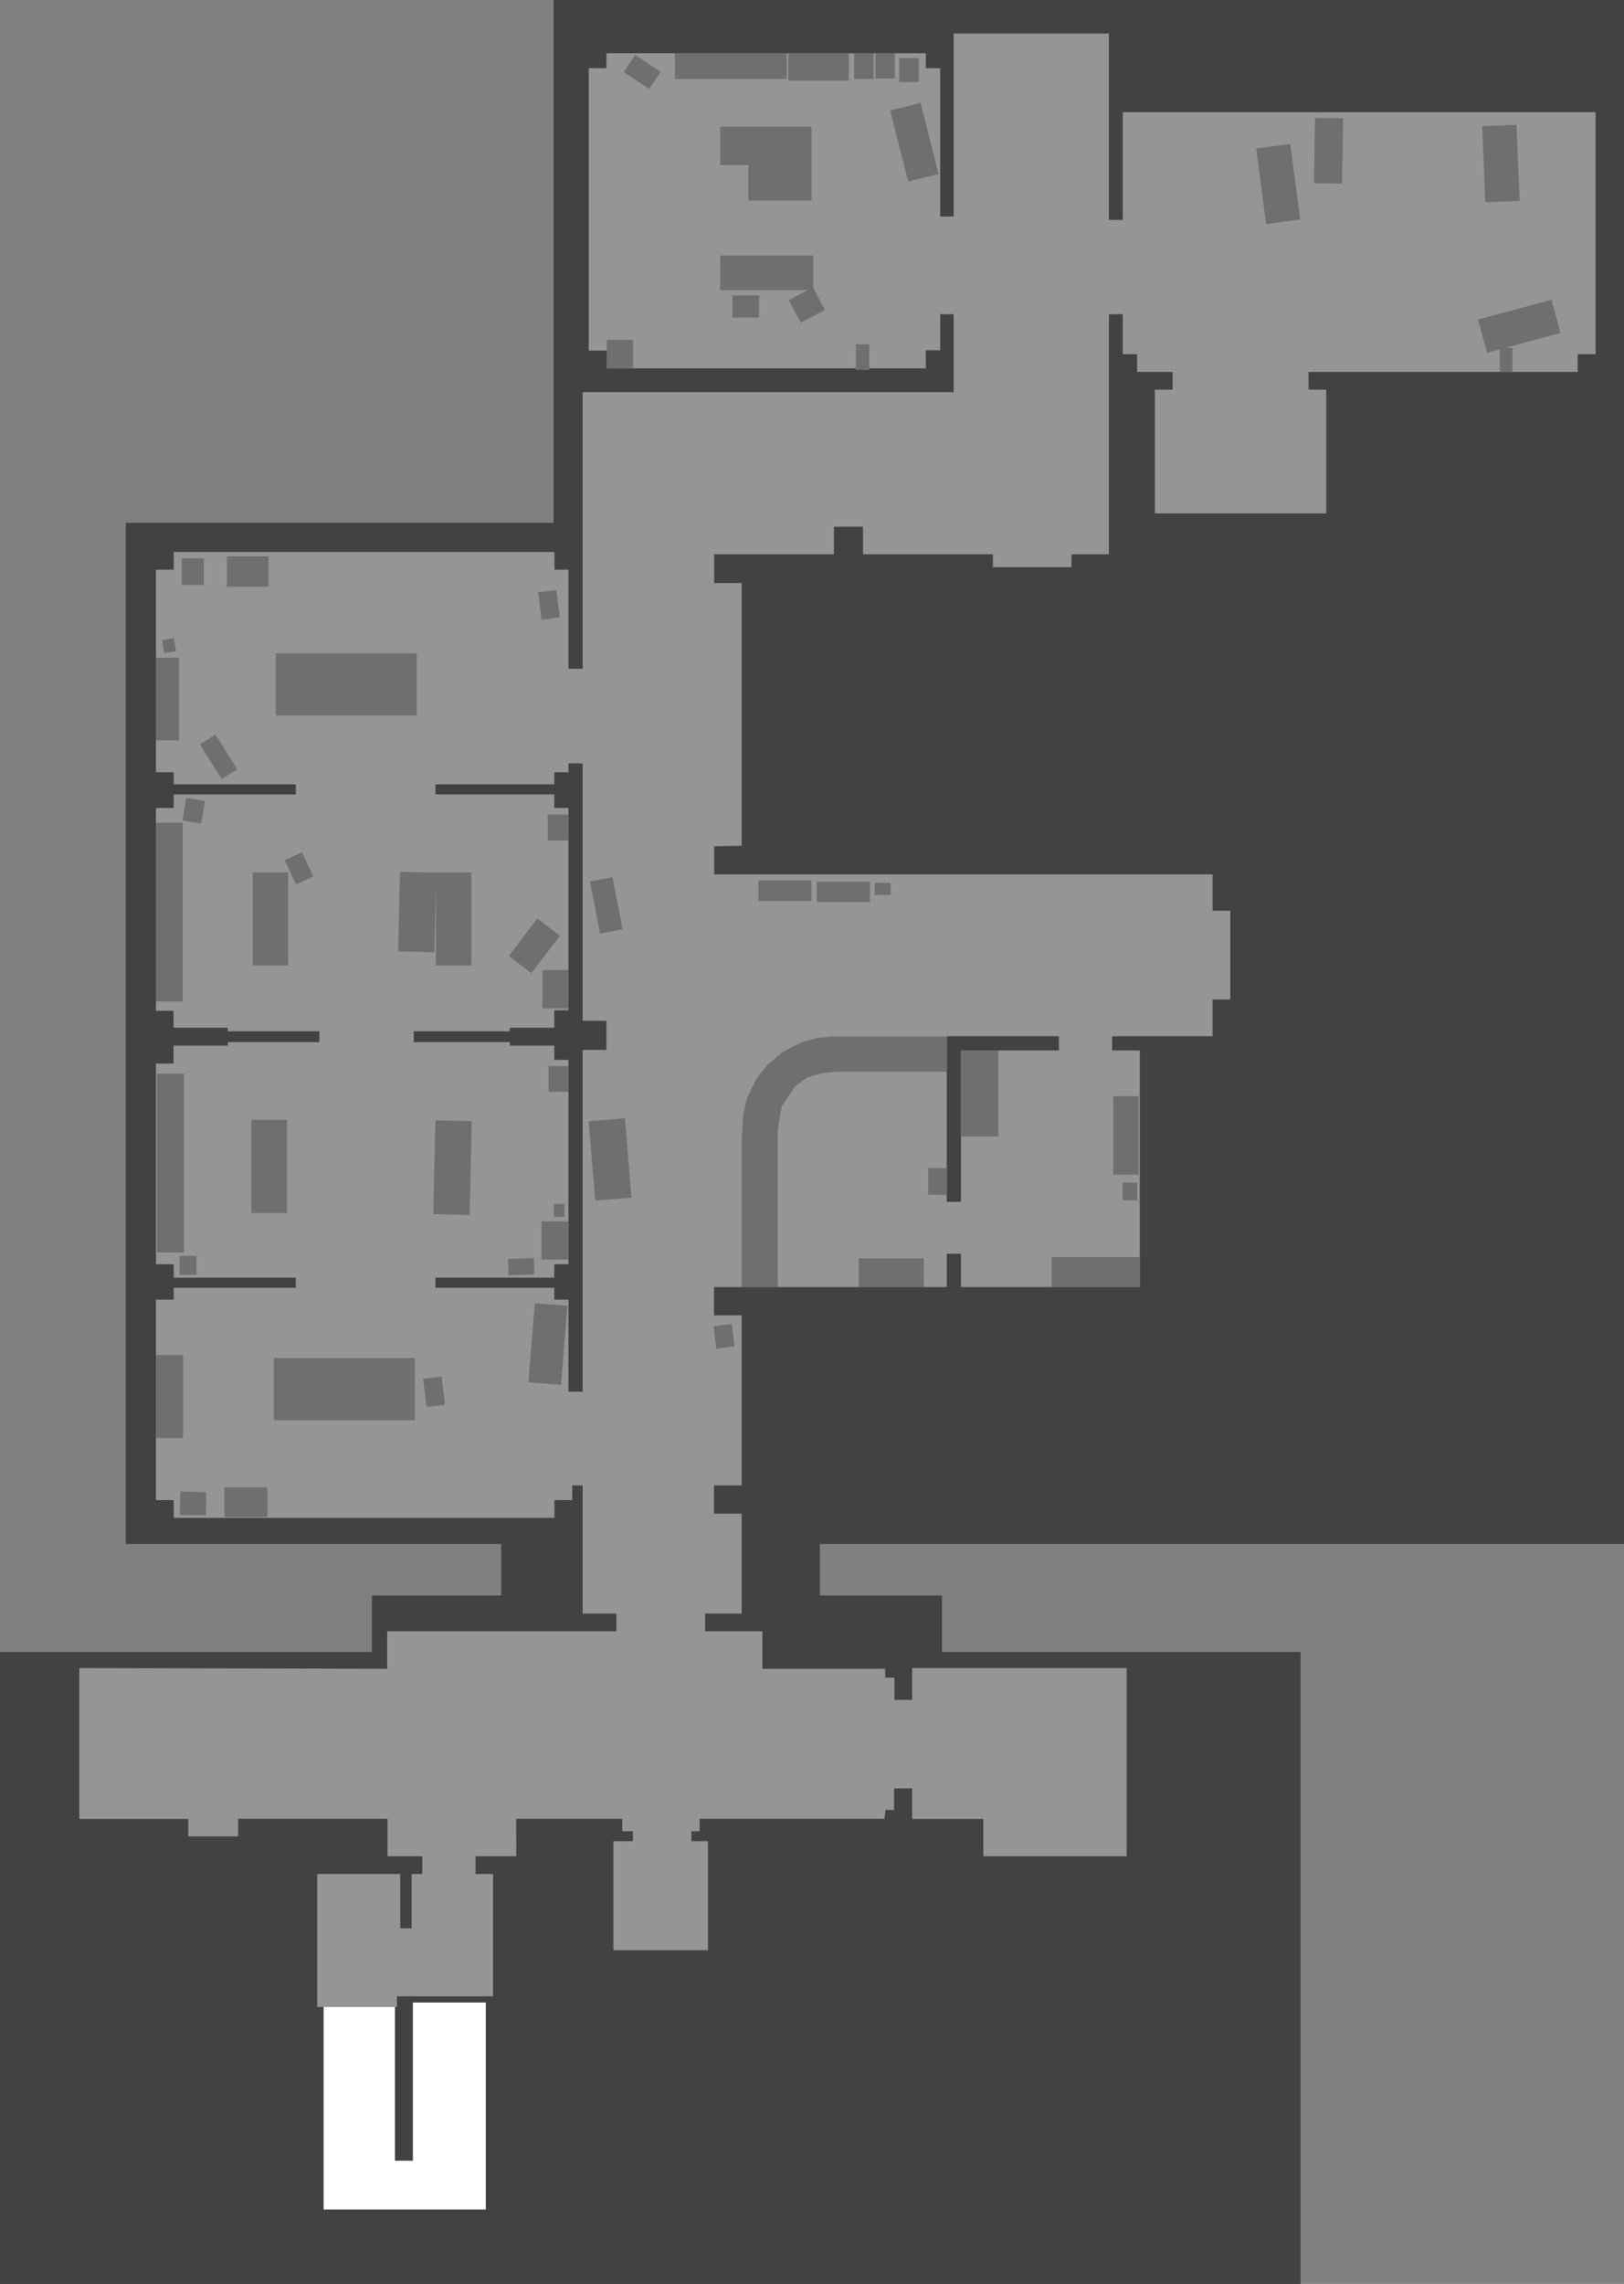<?xml version="1.0" encoding="UTF-8" standalone="no"?>
<svg xmlns:ffdec="https://www.free-decompiler.com/flash" xmlns:xlink="http://www.w3.org/1999/xlink" ffdec:objectType="shape" height="643.25px" width="457.65px" xmlns="http://www.w3.org/2000/svg">
  <rect width="100%" height="100%" fill="#808080" stroke="none"/>
  <g transform="matrix(1.0, 0.0, 0.0, 1.0, 186.7, 492.75)">
    <path d="M-30.7 -345.5 L-30.7 -492.75 270.95 -492.75 270.95 -57.9 44.35 -57.9 44.35 -43.4 78.75 -43.4 78.75 -27.5 179.8 -27.5 179.8 150.5 -186.7 150.5 -186.7 -27.5 -81.9 -27.5 -81.9 -43.4 -45.45 -43.4 -45.45 -57.9 -151.25 -57.9 -151.25 -345.5 -30.7 -345.5" fill="#424242" fill-rule="evenodd" stroke="none"/>
    <path d="M111.7 -196.9 L111.7 -200.9 80.1 -200.9 80.1 -154.25 84.1 -154.25 84.1 -196.9 111.7 -196.9 M-30.5 -275.25 L-30.5 -271.85 -64.0 -271.85 -64.0 -269.0 -30.5 -269.0 -30.5 -265.2 -26.5 -265.2 -26.5 -208.2 -30.5 -208.2 -30.5 -203.3 -43.0 -203.3 -43.1 -202.3 -70.1 -202.3 -70.1 -199.25 -43.0 -199.25 -43.0 -198.25 -30.5 -198.25 -30.5 -194.25 -26.5 -194.25 -26.5 -136.7 -30.5 -136.7 -30.5 -132.9 -64.0 -132.9 -64.0 -130.05 -30.5 -130.05 -30.5 -126.7 -26.5 -126.7 -26.5 -100.8 -22.5 -100.8 -22.5 -197.05 -15.8 -197.05 -15.8 -205.25 -22.5 -205.25 -22.5 -277.75 -26.5 -277.75 -26.5 -275.25 -30.5 -275.25 M-30.45 -337.3 L-30.45 -332.3 -26.5 -332.3 -26.5 -304.4 -22.5 -304.4 -22.5 -382.3 82.05 -382.3 82.05 -404.25 78.25 -404.25 78.25 -394.1 74.2 -394.1 74.2 -389.0 -15.7 -389.0 -15.7 -394.0 -20.8 -394.0 -20.8 -473.55 -15.8 -473.55 -15.8 -477.75 74.2 -477.75 74.2 -473.55 78.25 -473.55 78.25 -431.75 82.05 -431.8 82.05 -483.3 125.8 -483.3 125.8 -430.8 129.7 -430.8 129.7 -461.15 262.95 -461.15 262.95 -393.0 257.9 -393.0 257.9 -388.0 182.05 -388.0 182.05 -383.0 187.05 -383.0 187.05 -348.15 138.75 -348.15 138.75 -383.0 143.75 -383.0 143.75 -388.0 133.75 -388.0 133.75 -393.0 129.7 -393.0 129.7 -404.25 125.8 -404.25 125.8 -336.65 115.25 -336.65 115.25 -333.0 93.1 -333.0 93.1 -336.65 56.5 -336.65 56.5 -344.4 48.3 -344.4 48.3 -336.65 14.55 -336.65 14.55 -328.55 22.3 -328.55 22.3 -254.55 14.55 -254.4 14.55 -246.5 155.0 -246.5 155.0 -236.25 160.0 -236.25 160.0 -211.25 155.0 -211.25 155.0 -200.9 126.7 -200.9 126.7 -196.9 134.5 -196.9 134.5 -130.25 84.1 -130.25 84.1 -139.65 80.1 -139.65 80.1 -130.25 14.5 -130.25 14.5 -122.3 22.3 -122.3 22.3 -74.4 14.5 -74.4 14.5 -66.45 22.3 -66.45 22.3 -38.3 12.0 -38.3 12.0 -33.3 28.15 -33.3 28.15 -22.75 62.75 -22.75 62.75 -20.25 65.35 -20.25 65.35 -14.0 70.35 -14.0 70.35 -22.95 130.8 -22.95 130.8 30.05 90.4 30.05 90.4 19.55 70.35 19.55 70.35 10.95 65.25 10.95 65.25 17.0 62.85 17.0 62.55 19.5 10.45 19.5 10.45 23.0 8.15 23.0 8.15 25.8 12.8 25.8 12.8 56.5 -13.85 56.5 -13.85 25.8 -8.35 25.8 -8.35 23.0 -11.35 23.0 -11.35 19.5 -41.25 19.5 -41.2 30.05 -52.7 30.05 -52.7 35.05 -47.75 35.05 -47.75 69.5 -74.85 69.5 -74.85 72.5 -97.3 72.5 -97.3 35.05 -73.9 35.05 -73.9 50.35 -70.7 50.35 -70.7 35.05 -67.7 35.05 -67.7 30.05 -77.5 30.05 -77.5 19.5 -119.6 19.5 -119.6 24.45 -133.65 24.45 -133.65 19.55 -164.35 19.55 -164.35 -22.95 -77.6 -22.75 -77.6 -33.3 -13.0 -33.3 -13.0 -38.3 -22.5 -38.3 -22.5 -74.4 -25.45 -74.4 -25.45 -70.25 -30.45 -70.25 -30.45 -65.25 -137.75 -65.25 -137.75 -70.25 -142.75 -70.25 -142.75 -126.7 -137.75 -126.7 -137.75 -130.05 -103.35 -130.05 -103.35 -132.9 -137.75 -132.9 -137.75 -136.7 -142.75 -136.7 -142.75 -193.2 -137.8 -193.2 -137.8 -198.25 -122.5 -198.25 -122.5 -199.25 -96.7 -199.25 -96.7 -202.3 -122.5 -202.3 -122.5 -203.3 -137.8 -203.3 -137.8 -208.05 -142.75 -208.05 -142.75 -265.2 -137.75 -265.2 -137.75 -269.0 -103.35 -269.0 -103.35 -271.85 -137.75 -271.85 -137.75 -275.25 -142.75 -275.25 -142.75 -332.3 -137.75 -332.3 -137.75 -337.3 -30.45 -337.3" fill="#959595" fill-rule="evenodd" stroke="none"/>
    <path d="M80.1 -200.8 L80.1 -190.9 48.55 -190.9 45.05 -190.5 40.65 -189.25 37.4 -186.85 33.55 -181.05 32.5 -174.65 32.5 -130.25 22.3 -130.25 22.3 -171.75 22.75 -178.75 23.8 -183.4 26.6 -189.2 29.55 -192.75 33.8 -196.45 39.2 -199.2 43.75 -200.45 47.5 -200.8 80.1 -200.8" fill="#6f6f6f" fill-rule="evenodd" stroke="none"/>
    <path d="M-95.5 72.5 L-75.4 72.5 -75.4 115.8 -70.35 115.8 -70.35 71.25 -49.8 71.25 -49.8 129.55 -95.5 129.55 -95.5 72.5" fill="#ffffff" fill-rule="evenodd" stroke="none"/>
    <path d="M231.0 -457.2 L240.65 -457.6 241.55 -436.15 231.85 -435.8 231.0 -457.2" fill="#6f6f6f" fill-rule="evenodd" stroke="none"/>
    <path d="M170.1 -429.65 L167.3 -450.9 176.9 -452.2 179.7 -430.95 170.1 -429.65" fill="#6f6f6f" fill-rule="evenodd" stroke="none"/>
    <path d="M253.05 -398.95 L237.5 -394.8 239.5 -394.8 239.5 -388.0 235.95 -388.0 235.95 -394.35 232.35 -393.4 229.8 -402.75 250.5 -408.3 253.05 -398.95" fill="#6f6f6f" fill-rule="evenodd" stroke="none"/>
    <path d="M183.85 -459.55 L191.8 -459.45 191.5 -441.05 183.6 -441.15 183.85 -459.55" fill="#6f6f6f" fill-rule="evenodd" stroke="none"/>
    <path d="M35.0 -477.75 L35.0 -470.5 3.5 -470.5 3.5 -477.75 35.0 -477.75" fill="#6f6f6f" fill-rule="evenodd" stroke="none"/>
    <path d="M52.5 -477.75 L52.5 -470.0 35.45 -470.0 35.45 -477.75 52.5 -477.75" fill="#6f6f6f" fill-rule="evenodd" stroke="none"/>
    <path d="M59.5 -477.75 L59.5 -470.5 54.0 -470.5 54.0 -477.75 59.5 -477.75" fill="#6f6f6f" fill-rule="evenodd" stroke="none"/>
    <path d="M65.45 -477.75 L65.45 -470.65 60.0 -470.65 60.0 -477.75 65.45 -477.75" fill="#6f6f6f" fill-rule="evenodd" stroke="none"/>
    <path d="M72.2 -476.4 L72.2 -469.65 66.7 -469.65 66.7 -476.4 72.2 -476.4" fill="#6f6f6f" fill-rule="evenodd" stroke="none"/>
    <path d="M64.15 -461.6 L72.7 -463.8 77.8 -443.75 69.25 -441.6 64.15 -461.6" fill="#6f6f6f" fill-rule="evenodd" stroke="none"/>
    <path d="M16.25 -457.05 L42.0 -457.05 42.0 -436.25 24.2 -436.25 24.2 -446.25 16.25 -446.25 16.25 -457.05" fill="#6f6f6f" fill-rule="evenodd" stroke="none"/>
    <path d="M19.7 -409.55 L27.2 -409.55 27.2 -403.3 19.7 -403.3 19.7 -409.55" fill="#6f6f6f" fill-rule="evenodd" stroke="none"/>
    <path d="M35.6 -408.25 L40.95 -411.05 16.25 -411.05 16.25 -420.8 42.5 -420.8 42.5 -411.65 45.75 -405.45 38.9 -401.9 35.6 -408.25" fill="#6f6f6f" fill-rule="evenodd" stroke="none"/>
    <path d="M-10.9 -472.45 L-7.7 -477.3 -0.5 -472.5 -3.75 -467.7 -10.9 -472.45" fill="#6f6f6f" fill-rule="evenodd" stroke="none"/>
    <path d="M-15.7 -389.0 L-15.7 -397.05 -8.3 -397.05 -8.3 -389.0 -15.7 -389.0" fill="#6f6f6f" fill-rule="evenodd" stroke="none"/>
    <path d="M54.5 -395.8 L58.25 -395.8 58.25 -388.55 54.5 -388.55 54.5 -395.8" fill="#6f6f6f" fill-rule="evenodd" stroke="none"/>
    <path d="M-109.0 -308.75 L-69.25 -308.75 -69.25 -291.25 -109.0 -291.25 -109.0 -308.75" fill="#6f6f6f" fill-rule="evenodd" stroke="none"/>
    <path d="M-69.8 -110.25 L-69.8 -92.75 -109.55 -92.75 -109.55 -110.25 -69.8 -110.25" fill="#6f6f6f" fill-rule="evenodd" stroke="none"/>
    <path d="M27.0 -239.0 L27.0 -244.8 42.0 -244.8 42.0 -239.0 27.0 -239.0" fill="#6f6f6f" fill-rule="evenodd" stroke="none"/>
    <path d="M43.45 -238.7 L43.45 -244.45 58.45 -244.45 58.45 -238.7 43.45 -238.7" fill="#6f6f6f" fill-rule="evenodd" stroke="none"/>
    <path d="M64.3 -244.1 L64.3 -240.7 59.8 -240.7 59.8 -244.1 64.3 -244.1" fill="#6f6f6f" fill-rule="evenodd" stroke="none"/>
    <path d="M-142.75 -307.5 L-136.25 -307.5 -136.25 -284.25 -142.75 -284.25 -142.75 -307.5" fill="#6f6f6f" fill-rule="evenodd" stroke="none"/>
    <path d="M-142.75 -261.05 L-135.2 -261.05 -135.2 -210.7 -142.75 -210.7 -142.75 -261.05" fill="#6f6f6f" fill-rule="evenodd" stroke="none"/>
    <path d="M-142.45 -190.35 L-134.85 -190.35 -134.85 -140.0 -142.45 -140.0 -142.45 -190.35" fill="#6f6f6f" fill-rule="evenodd" stroke="none"/>
    <path d="M-142.7 -111.1 L-135.1 -111.1 -135.1 -87.75 -142.7 -87.75 -142.7 -111.1" fill="#6f6f6f" fill-rule="evenodd" stroke="none"/>
    <path d="M-123.45 -65.5 L-123.45 -73.85 -111.35 -73.85 -111.35 -65.5 -123.45 -65.5" fill="#6f6f6f" fill-rule="evenodd" stroke="none"/>
    <path d="M-136.05 -66.1 L-135.9 -72.7 -128.55 -72.5 -128.7 -65.95 -136.05 -66.1" fill="#6f6f6f" fill-rule="evenodd" stroke="none"/>
    <path d="M-126.0 -285.85 L-119.85 -276.1 -124.2 -273.35 -130.4 -283.1 -126.0 -285.85" fill="#6f6f6f" fill-rule="evenodd" stroke="none"/>
    <path d="M-28.95 -318.85 L-34.1 -318.2 -35.05 -325.95 -29.9 -326.55 -28.95 -318.85" fill="#6f6f6f" fill-rule="evenodd" stroke="none"/>
    <path d="M-111.05 -336.05 L-111.05 -327.5 -122.75 -327.5 -122.75 -336.05 -111.05 -336.05" fill="#6f6f6f" fill-rule="evenodd" stroke="none"/>
    <path d="M-129.25 -335.5 L-129.25 -328.0 -135.5 -328.0 -135.5 -335.5 -129.25 -335.5" fill="#6f6f6f" fill-rule="evenodd" stroke="none"/>
    <path d="M-137.1 -309.3 L-140.45 -308.8 -141.0 -312.5 -137.7 -313.0 -137.1 -309.3" fill="#6f6f6f" fill-rule="evenodd" stroke="none"/>
    <path d="M-115.5 -220.8 L-115.5 -247.05 -105.5 -247.05 -105.5 -220.8 -115.5 -220.8" fill="#6f6f6f" fill-rule="evenodd" stroke="none"/>
    <path d="M-32.35 -256.05 L-32.35 -263.3 -26.5 -263.3 -26.5 -256.05 -32.35 -256.05" fill="#6f6f6f" fill-rule="evenodd" stroke="none"/>
    <path d="M-33.85 -208.75 L-33.85 -219.55 -26.5 -219.55 -26.5 -208.75 -33.85 -208.75" fill="#6f6f6f" fill-rule="evenodd" stroke="none"/>
    <path d="M-26.6 -148.75 L-26.6 -138.0 -34.1 -138.0 -34.1 -148.75 -26.6 -148.75" fill="#6f6f6f" fill-rule="evenodd" stroke="none"/>
    <path d="M-136.1 -133.7 L-136.1 -139.0 -131.35 -139.0 -131.35 -133.7 -136.1 -133.7" fill="#6f6f6f" fill-rule="evenodd" stroke="none"/>
    <path d="M-43.4 -133.6 L-43.5 -138.2 -36.25 -138.4 -36.15 -133.8 -43.4 -133.6" fill="#6f6f6f" fill-rule="evenodd" stroke="none"/>
    <path d="M15.15 -112.9 L14.4 -119.25 19.55 -119.85 20.3 -113.55 15.15 -112.9" fill="#6f6f6f" fill-rule="evenodd" stroke="none"/>
    <path d="M-26.5 -192.5 L-26.5 -185.25 -32.1 -185.25 -32.1 -192.5 -26.5 -192.5" fill="#6f6f6f" fill-rule="evenodd" stroke="none"/>
    <path d="M-27.6 -153.65 L-27.6 -150.0 -30.6 -150.0 -30.6 -153.65 -27.6 -153.65" fill="#6f6f6f" fill-rule="evenodd" stroke="none"/>
    <path d="M-66.5 -96.5 L-67.45 -104.4 -62.25 -105.05 -61.3 -97.1 -66.5 -96.5" fill="#6f6f6f" fill-rule="evenodd" stroke="none"/>
    <path d="M-28.9 -229.2 L-36.95 -218.65 -43.3 -223.5 -35.3 -234.05 -28.9 -229.2" fill="#6f6f6f" fill-rule="evenodd" stroke="none"/>
    <path d="M-105.85 -177.35 L-105.85 -151.1 -115.85 -151.1 -115.85 -177.35 -105.85 -177.35" fill="#6f6f6f" fill-rule="evenodd" stroke="none"/>
    <path d="M-20.8 -176.95 L-10.6 -177.8 -8.75 -155.45 -18.95 -154.6 -20.8 -176.95" fill="#6f6f6f" fill-rule="evenodd" stroke="none"/>
    <path d="M-14.1 -245.7 L-11.25 -231.05 -17.6 -229.8 -20.45 -244.5 -14.1 -245.7" fill="#6f6f6f" fill-rule="evenodd" stroke="none"/>
    <path d="M-28.6 -102.7 L-37.8 -103.45 -36.0 -125.7 -26.8 -125.0 -28.6 -102.7" fill="#6f6f6f" fill-rule="evenodd" stroke="none"/>
    <path d="M-64.0 -177.2 L-53.75 -177.0 -54.35 -150.55 -64.6 -150.8 -64.0 -177.2" fill="#6f6f6f" fill-rule="evenodd" stroke="none"/>
    <path d="M-74.5 -224.8 L-74.0 -247.2 -63.85 -247.0 -63.85 -247.05 -53.85 -247.05 -53.85 -220.8 -63.85 -220.8 -63.85 -243.65 -64.3 -224.55 -74.5 -224.8" fill="#6f6f6f" fill-rule="evenodd" stroke="none"/>
    <path d="M-128.95 -267.15 L-130.0 -260.8 -135.3 -261.65 -134.2 -268.05 -128.95 -267.15" fill="#6f6f6f" fill-rule="evenodd" stroke="none"/>
    <path d="M-98.45 -245.9 L-103.3 -243.65 -106.45 -250.5 -101.6 -252.7 -98.45 -245.9" fill="#6f6f6f" fill-rule="evenodd" stroke="none"/>
    <path d="M134.5 -138.7 L134.5 -130.25 109.65 -130.25 109.65 -138.7 134.5 -138.7" fill="#6f6f6f" fill-rule="evenodd" stroke="none"/>
    <path d="M134.15 -184.0 L134.15 -161.9 127.0 -161.9 127.0 -184.0 134.15 -184.0" fill="#6f6f6f" fill-rule="evenodd" stroke="none"/>
    <path d="M129.65 -159.7 L133.8 -159.7 133.8 -154.7 129.65 -154.7 129.65 -159.7" fill="#6f6f6f" fill-rule="evenodd" stroke="none"/>
    <path d="M74.9 -163.75 L80.1 -163.75 80.1 -156.25 74.9 -156.25 74.9 -163.75" fill="#6f6f6f" fill-rule="evenodd" stroke="none"/>
    <path d="M55.3 -130.25 L55.3 -138.35 73.65 -138.35 73.65 -130.25 55.3 -130.25" fill="#6f6f6f" fill-rule="evenodd" stroke="none"/>
    <path d="M94.65 -196.9 L94.65 -172.7 84.0 -172.7 84.0 -196.9 94.65 -196.9" fill="#6f6f6f" fill-rule="evenodd" stroke="none"/>
  </g>
</svg>
